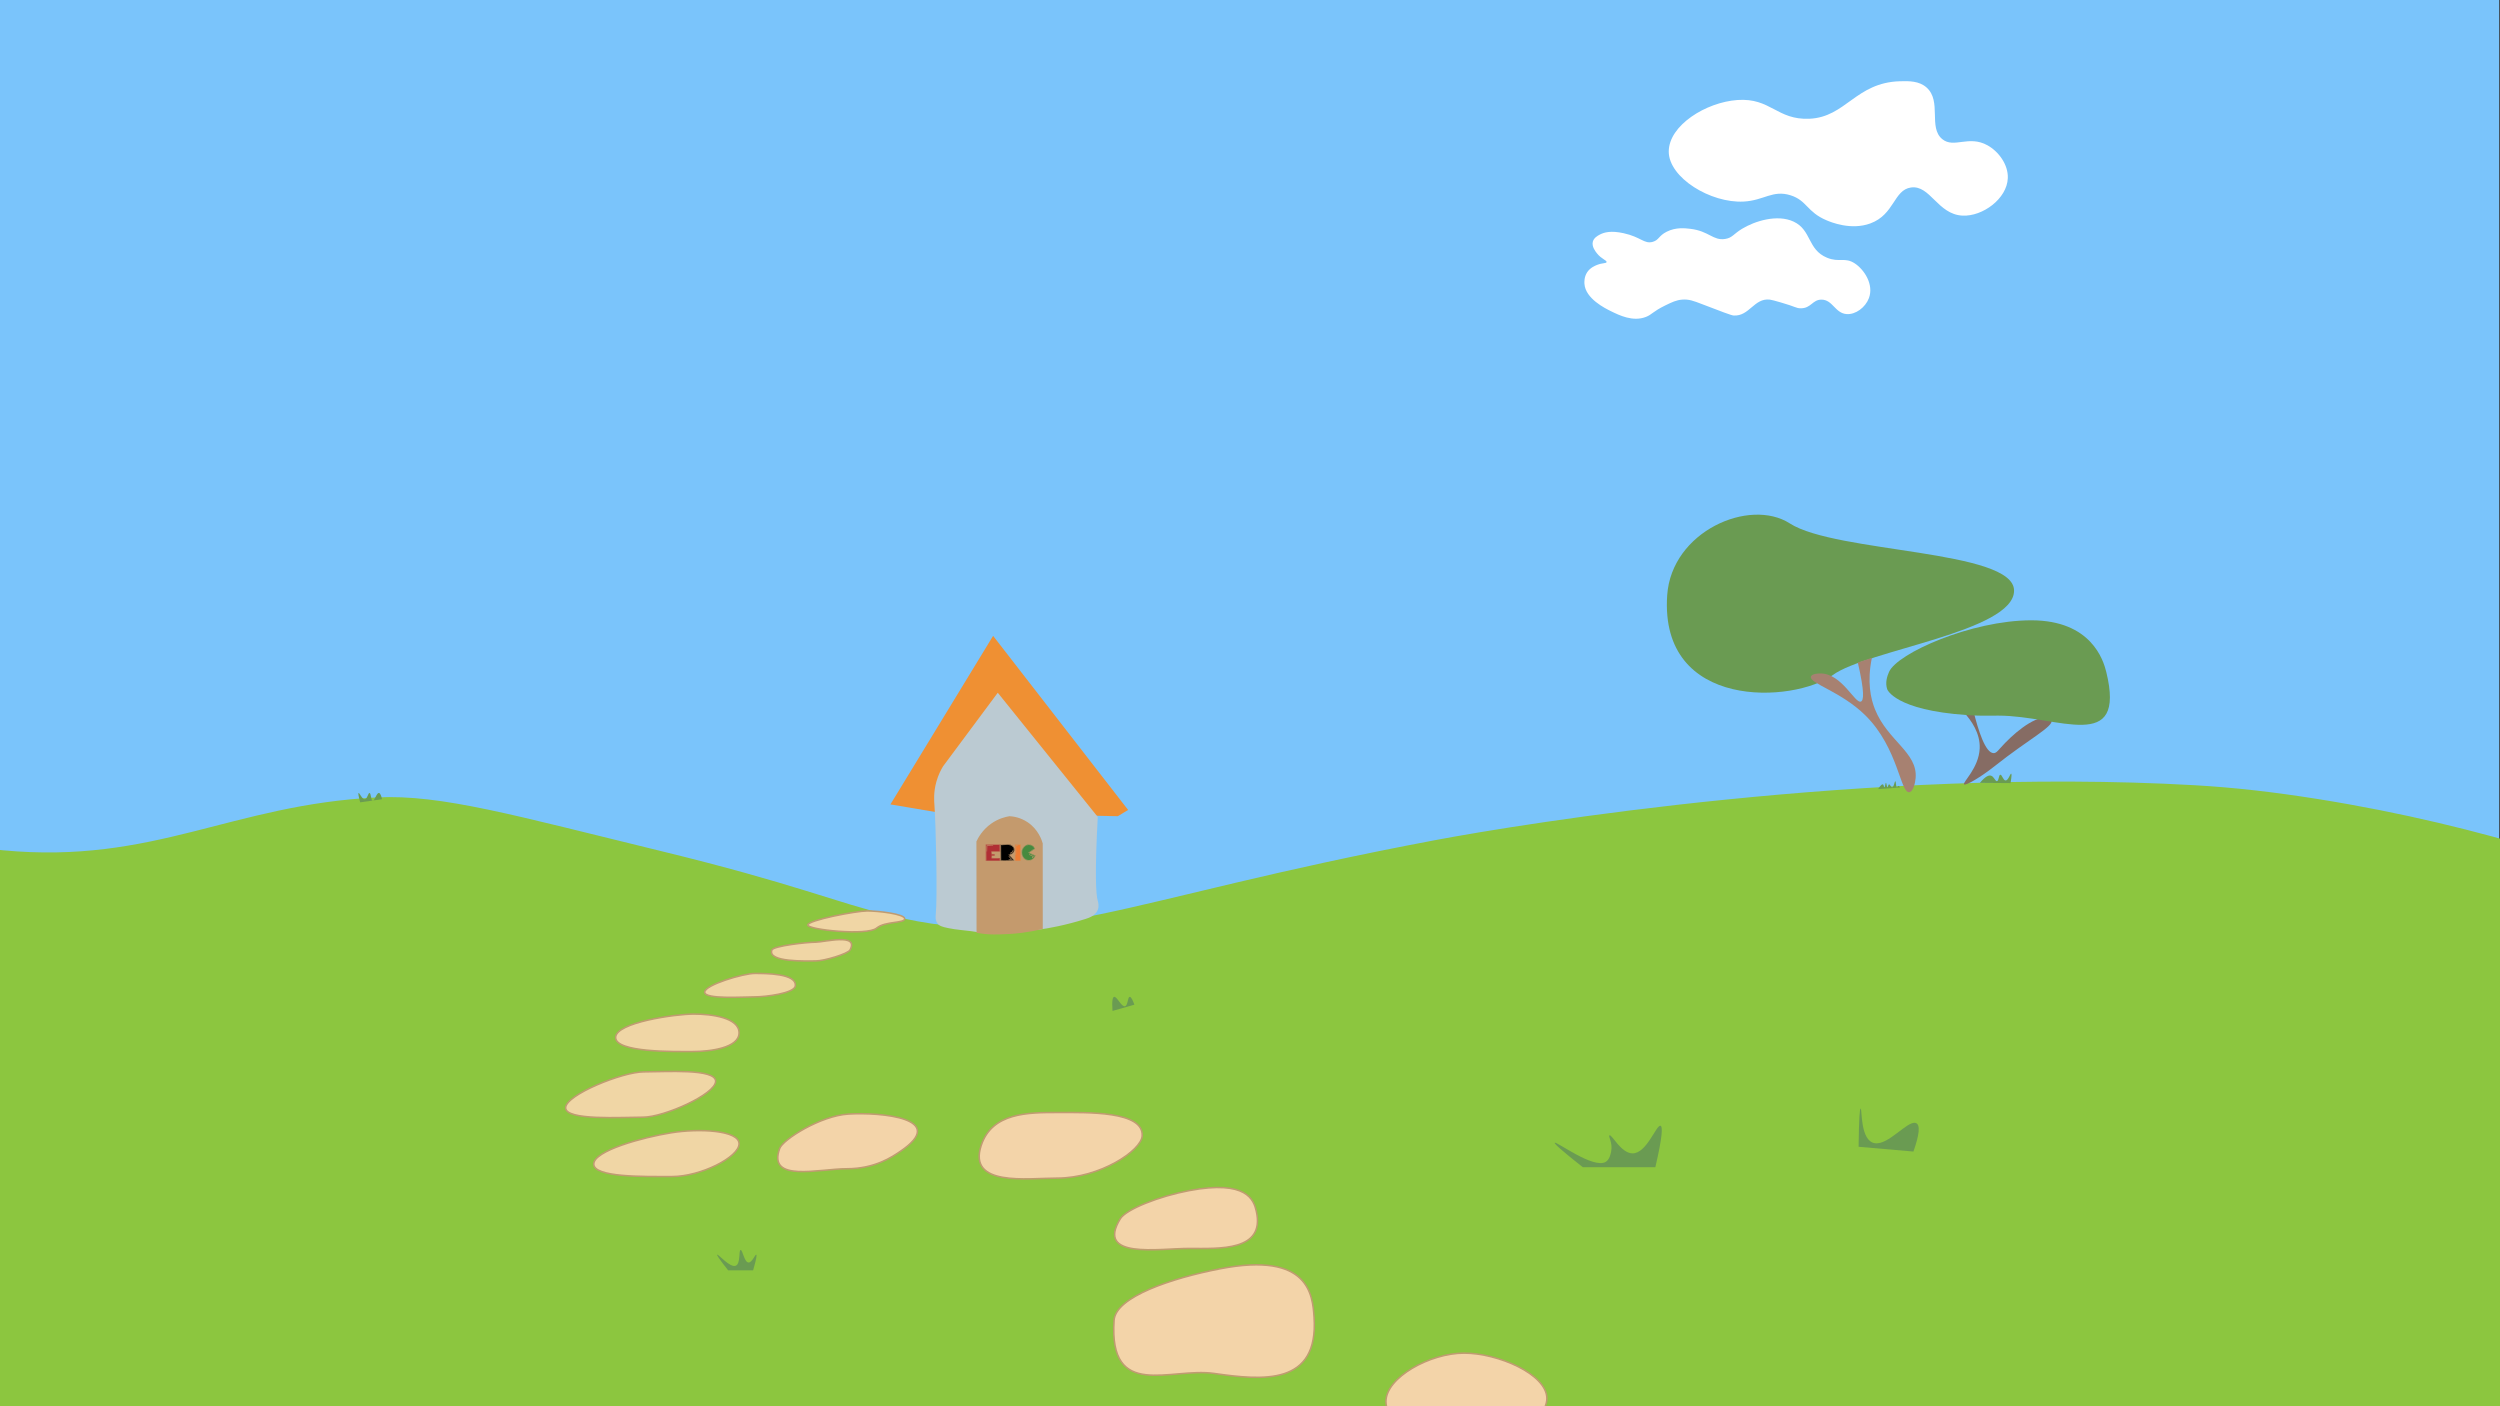 <?xml version="1.0" encoding="UTF-8"?><svg id="a" xmlns="http://www.w3.org/2000/svg" width="1600" height="900" viewBox="0 0 1600 900"><rect x="0" y="0" width="1600" height="900" fill="#333333" stroke="none"/><defs><style>.b{fill:#ed7c33;}.c{fill:#ef9033;}.d{fill:#fff;}.e{fill:#6a9b52;}.f{fill:#866c64;}.g{fill:#8cc63f;}.h{fill:#a78171;}.i{fill:#b02f34;}.j{fill:#bbcad2;}.k{fill:#c49a6d;}.l{fill:#468a3f;}.m{fill:#7ac4fb;}.n{fill:#f0d6a5;}.n,.o{stroke:#bf9b71;stroke-miterlimit:10;}.o{fill:#f3d4a9;}</style></defs><path class="e" d="M746.5,632.5c-1.29-4.78-1.27-5.9-1-6,.58-.22,2.24,4.21,4,4,1.6-.19,2.09-4.1,3-4,.99,.1,.87,4.82,2,5,1.22,.2,2.46-5.1,4-5,.9,.06,1.54,1.93,2,4"/><rect class="m" x="-.5" width="1600" height="900"/><path class="g" d="M1483.4,511.38c-28.56-4.56-53.94-7.43-79.24-8.86-206.64-11.7-428.45,24.38-486.12,35.26-204.51,38.59-250.36,71.7-348.31,48.14-35.16-8.46-61.42-20.46-146.47-41.18-93.78-22.84-140.75-36.44-181.99-34.4-93.32,4.62-142.47,42.86-239.17,33.87-44.46-4.14-79.55-16.45-102.09-26.1C-65.82,649.07-31.64,780.04,2.55,911H1643.46c103.11-7.09,186.24-70.11,200.41-149.6,12.84-71.99-33.19-144.55-115.25-180.14-51.95-21.82-136.33-52.49-245.22-69.88Z"/><path class="e" d="M1289,378c0,26.23-94,38-116,54-24.79,18.03-111,23-106-51,2.77-40.96,52.73-62.6,78.5-46,29.5,19,143.5,16.77,143.5,43Z"/><path class="h" d="M1189,424c4.53,19.48,3.69,24.31,2,25-3.83,1.56-12.15-18.06-26-18-.58,0-5.35,.02-6,2-1.41,4.29,19.36,9.46,35,25,20.99,20.87,22.19,49.94,28,49,2.4-.39,3.7-5.58,4-9,1.42-16.47-17.87-23.75-26-44-2.77-6.91-5.15-17.58-2-33"/><g><path class="o" d="M841,843c3,44-32.91,40.44-64,36-28-4-67.43,17.51-64-34,1-15,36.82-26.98,68-33,57-11,59.04,16.95,60,31Z"/><path class="o" d="M990,895c0,15.46-31.68,34-53.5,34s-49.5-16.54-49.5-32,28.18-31,50-31,53,13.54,53,29Z"/><path class="o" d="M804,775c6,26-23.67,24-43,24s-60,7-44-19c3.76-6.11,25.01-14.41,44-18,37-7,41.39,6,43,13Z"/><path class="o" d="M731,727c-.59,9.37-27,27-54.5,27-19.05,0-57.38,5.63-48.5-21,7-21,29.95-21,49-21s55-1,54,15Z"/><path class="o" d="M576,737c-5.04,3.39-16.05,11-34,11s-51,9-43-13c2.08-5.71,26.08-20.91,44-22,20.56-1.26,64.84,2.61,33,24Z"/><path class="n" d="M473,732c0,8.56-24.5,21-43,21s-50,.56-50-8,31.24-17.04,49.5-20,43.5-1.56,43.5,7Z"/><path class="n" d="M458,692c0,8.28-32.97,23-46.5,23s-49.5,2.28-49.5-6,36.47-23,50-23,46-2.28,46,6Z"/><path class="n" d="M473,661c0,9.66-18.4,12-30,12s-49,.66-49-9,38.4-15,50-15,29,2.34,29,12Z"/><path class="n" d="M509,631c-.58,4.66-18.82,7-26,7s-32,1.69-32-3,24.82-12,32-12,27,0,26,8Z"/><path class="n" d="M544,608c-1.32,2.42-16.48,7-22,7s-31,1-28-7c.97-2.59,22.48-5,28-5s28-6,22,5Z"/><path class="n" d="M579,588c0,3.04-12.48,1.4-18,6-6,5-44,1.04-44-2s30.82-9,38-9,24,1.96,24,5Z"/></g><path class="f" d="M1257,456c4.59,5.08,10.42,13.23,10,23-.54,12.63-11.26,21.86-10,23,1.09,.99,10.64-4.57,20-12,21.35-16.94,37.31-24.98,36-29-.65-1.99-2.51-2-3-2-9.31,.05-21.87,10.83-30,20-1.63,1.84-2.55,2.97-4,3-5.33,.12-9.96-14.67-13-27"/><path class="e" d="M1348,430c13,53-30.62,28-69,28-6.91,0-9.69,.08-12.91,0-3.49-.09-6.99-.35-6.99-.35,0,0-.18-.01-.34-.02-46.1-3.12-50.93-16.46-50.93-16.46-1.47-4.3-.02-8.47,1.17-11.17,5.24-11.9,52.62-33,91-33s46.16,25.49,48,33Z"/><path class="d" d="M1057.76,154.78c-5.48,1.55-7.49-3.1-18.74-5.55-7.99-1.74-12.35-.58-15.17,.92-1.42,.75-3.86,2.1-4.46,4.62-.74,3.11,1.73,6.21,2.68,7.4,2.93,3.68,6.39,4.43,6.14,5.57-.21,.94-2.57,.4-6.14,1.83-1.25,.5-4.31,1.72-6.25,4.62-2.05,3.07-1.84,6.51-1.78,7.4,.58,9.52,13.37,15.81,16.96,17.57,5.35,2.63,14,6.88,22.31,3.7,4.02-1.54,4.33-3.42,12.49-7.4,4.29-2.09,7.02-3.39,10.71-3.7,4.42-.38,7.56,.88,12.49,2.77,12.69,4.87,19.04,7.31,20.53,7.4,10.12,.62,13.08-11.38,23.2-10.17,1.13,.13,3.13,.71,7.14,1.85,9.22,2.63,9.58,3.67,12.49,3.7,6.81,.07,7.56-5.57,13.39-5.55,7.21,.03,8.66,8.69,16.06,9.25,5.76,.44,12.04-4.26,14.28-10.17,3.29-8.71-2.91-18.18-8.92-22.19-6.49-4.33-9.97-.45-17.85-3.7-12.63-5.21-9.83-17.71-21.42-23.12-10.47-4.89-24.88-.34-33.02,4.62-5.52,3.37-6.2,5.74-10.71,6.47-7.8,1.27-10.41-5.06-22.31-6.47-3.53-.42-9.31-1.1-15.17,1.85-5.23,2.63-4.92,5.34-8.92,6.47Z"/><g><polygon class="c" points="601.45 520.15 569.87 514.82 635.59 406.95 722 518.38 715.39 522.37 601.45 520.15"/><path class="j" d="M638.57,443.35c-11.66,15.68-23.33,31.37-34.99,47.06-1.21,1.98-3.02,5.32-4.27,9.77-1.96,6.95-1.46,12.7-1.28,15.09,.96,12.65,1.99,59.43,.85,70.14-.1,.91-.42,3.52,1.11,5.6,1.1,1.49,2.74,2.15,7,3,5.72,1.15,8.54,1.13,15,2,4.42,.6,4.29,.77,7,1,2.42,.21,4.95,.28,11,0,5.27-.25,9.72-.61,14-1,4.28-.39,7.82-.72,12.31-1.27,3.64-.45,15.61-2.51,28.59-6.66,1.91-.61,6.24-2.06,7.68-5.77,.99-2.54,.2-5.07,0-5.77-1.23-4.38-1.93-17.6,0-53.71"/><path class="k" d="M625,597c2.17,.39,5.26,.84,9,1,1.08,.05,2.76,.1,6,0,3.64-.11,8.09-.24,14-1,3.74-.48,8.27-1.25,13.38-2.5l-.03-54.72c-.58-2.03-2.79-8.87-9.57-13.48-4.72-3.21-9.39-3.81-11.65-3.94-2.51,.39-7.11,1.46-11.83,4.81-5.57,3.96-8.28,8.96-9.39,11.37,.03,19.48,.05,38.97,.08,58.45Z"/><g><path class="i" d="M640.09,545.13h-5.17c-.13,.16-.2,.39-.2,.69,0,.27,.05,.51,.14,.71l1.83,.1v1.06l-1.77,.1c-.04,.11-.07,.23-.09,.38-.01,.1-.02,.24,0,.44,0,.21,0,.36,0,.44,.5,.05,1.07,.08,1.71,.09,.4,0,.98,0,1.74,0,.8,0,1.39,0,1.75,0v1.85h-9.11v-10.58h9.11l.05,4.74Zm-.13,5.72v-1.53l-5.18-.04-.03-1.58c.23-.07,.54-.11,.92-.11,.59,0,.9,.01,.94,.01v-.84l-1.89-.1c-.07-.29-.1-.58-.1-.87,0-.32,.05-.58,.14-.79h5.21v-4.42h-8.88l-.06,10.26h8.94Zm-.16-.18h-8.57v-9.9h8.52l.05,4.04h-5.17l-.17,.2c0,.06,0,.38,0,.95,0,.39,.03,.69,.12,.9l1.87,.11v.4l-1.81,.1c-.07,.4-.1,.75-.1,1.05,0,.42,.06,.75,.19,1h5.04l.05,1.16Zm-4.22-9.29v-.29l-4.05-.04v3.89h.21l.09-3.49,3.76-.07Z"/><path d="M649.13,550.77c-2.84,.09-4.88,.14-6.11,.14-.93,0-1.81-.02-2.61-.05v-10.39c.29,.04,.61,.06,.97,.06s.91-.03,1.66-.07,1.3-.07,1.67-.07c.92,0,1.68,.12,2.27,.36,.75,.3,1.35,.81,1.8,1.54,.26,.43,.39,.93,.39,1.51,0,.5-.1,.95-.3,1.35-.3,.57-.73,1.03-1.29,1.36-.39,.23-.93,.44-1.62,.64l3.18,3.63Zm-.12-7.4c-.28-1.11-.83-1.89-1.67-2.33-.64-.33-1.53-.5-2.68-.5-.33,0-.82,.02-1.48,.05-.66,.03-1.14,.05-1.45,.05-.44,0-.83-.03-1.16-.1l-.03,10.19h8.35l-3.15-3.6v-.19c.74-.02,1.4-.26,1.98-.7,.87-.66,1.3-1.49,1.3-2.5,0-.13,0-.25-.02-.37Zm-.2,.92c-.11,.52-.39,1-.81,1.43-.38,.38-.81,.66-1.3,.84-.1,.06-.3,.1-.61,.13-.26,.02-.45,.09-.56,.2l.04,.33,2.91,3.31h-7.73l-.05-9.69c.27,.03,.57,.04,.9,.04s.85-.02,1.54-.07c.69-.05,1.21-.07,1.55-.07,.83,0,1.51,.1,2.06,.31,.69,.25,1.25,.68,1.69,1.29,.28,.66,.42,1.17,.42,1.52,0,.15-.02,.29-.05,.44Zm-1.04,5.91l-1.99-2.23h-.39l1.6,1.86c-.15,.04-.4,.05-.76,.04-.33,0-.58,.03-.75,.1v.2l2.28,.03Zm.71-6.29h-.21c-.03,.44-.29,.9-.8,1.39-.08,.11-.29,.23-.65,.37-.3,.11-.45,.27-.45,.46,0,.05,0,.11,.02,.17l1-.47c.33-.21,.59-.48,.8-.83,.2-.35,.3-.71,.28-1.09Zm-1.15,6.12h-.07v-.09h.07v.09Z"/><path class="b" d="M653.24,551h-3.73l.06-10.58h3.67v10.58Zm-.13-.14v-10.31h-3.46l-.06,10.31h3.51Zm-.15-.17h-3.15v-9.95h3.11l.05,9.95Zm-1.37-9.29s0-.05,0-.11c0-.04,0-.07,0-.1,0-.04-.02-.07-.05-.1l-1.45-.03v6.04h.21l.09-5.63c.14-.06,.33-.09,.58-.09,.46,0,.67,0,.62,.01Z"/><path class="l" d="M662.68,547.52c-.31,.96-.86,1.74-1.66,2.34-.8,.61-1.65,.91-2.56,.91-.83,0-1.6-.22-2.29-.65-.72-.45-1.3-1.08-1.73-1.91-.39-.75-.59-1.62-.59-2.59,0-1.12,.26-2.08,.77-2.88,.46-.74,1.03-1.3,1.7-1.69,.68-.39,1.4-.59,2.16-.59,.31,0,.62,.03,.93,.1,.63,.13,1.22,.43,1.78,.89,.58,.48,1,1.06,1.26,1.72l-3.69,2.5c.75,.47,2.06,1.09,3.93,1.86Zm-.24,.09c-.08-.04-.75-.34-2.01-.9-.81-.35-1.45-.69-1.93-1,.42-.3,1.05-.74,1.89-1.32s1.47-1.02,1.88-1.32c-.16-.52-.68-1.12-1.56-1.81-.55-.43-1.24-.65-2.06-.65-.9,0-1.73,.23-2.49,.7-.57,.35-1.05,.84-1.43,1.45s-.61,1.26-.69,1.94c-.04,.32-.07,.63-.07,.94,0,1.43,.42,2.59,1.27,3.47,.98,1.03,2.07,1.54,3.25,1.54,.41,0,.82-.07,1.22-.2,.63-.22,1.19-.57,1.69-1.04,.56-.54,.91-1.14,1.06-1.79Zm-.27,.1c-.11,.62-.45,1.19-1.04,1.69-.5,.43-1.06,.73-1.68,.9-.33,.09-.67,.14-1.01,.14-.65,0-1.27-.17-1.87-.5-.59-.33-1.11-.8-1.56-1.4-.58-.79-.87-1.77-.87-2.96,0-.78,.14-1.48,.43-2.1,.37-.81,.91-1.47,1.62-1.96,.71-.49,1.46-.73,2.26-.73,.74,0,1.43,.18,2.05,.55,.67,.4,1.18,.95,1.52,1.67-.88,.62-2.19,1.53-3.93,2.75,.55,.33,1.22,.67,2.02,1.03,.69,.31,1.38,.62,2.06,.92Zm-.74,.23l-2.81-1.22v.33l1.24,.56c.5,.22,.9,.42,1.19,.6l-.69,.8c.06,.09,.13,.14,.2,.14,.06,0,.15-.06,.27-.17,.12-.11,.21-.18,.27-.2,.25-.3,.38-.52,.38-.66,0-.06-.02-.12-.05-.17Z"/></g></g><path class="d" d="M1068,97c0-16.73,23.78-31.59,44-33,21.29-1.48,25.2,12.88,46,12,23.34-.99,29.69-23.24,58-24,5.85-.16,12.23-.24,17,4,9.89,8.79,.97,25.54,10,33,7.51,6.21,16.91-2.72,29,4,7.17,3.99,13.33,12.39,13,21-.5,13.2-16.14,24.63-29,24-15.94-.79-20.67-19.76-33-18-11.06,1.58-10.5,17.31-26,23-12.44,4.57-25.44-.92-28-2-12.63-5.33-12.48-12.66-23-16-11.45-3.64-17.06,3.31-30,4-21.22,1.14-48-15.3-48-32Z"/><path class="e" d="M1202,505c1.64-2.57,2.51-3.16,3-3,.69,.23,.67,2,1,2,.43,0,.63-3,1-3s.58,3,1,3c.33,0,.38-1.89,1-2,.67-.12,1.22,2.04,2,2,1.05-.06,1.52-4.05,2-4,.47,.05,.42,3.95,1,4,.3,.03,.48-.97,1-1,.38-.02,.73,.48,1,1"/><path class="e" d="M1012.97,747c-14.12-11.14-18.42-15.16-17.93-15.63,1.08-1.05,24.75,16.92,32.61,12.23,2.37-1.41,3.09-4.77,3.44-6.39,1.27-5.89-2.09-10.06-1-10.6,1.5-.73,7.33,11.44,14.67,11.55,9.11,.14,15.22-18.33,17.93-17.67,1.56,.38,1.3,6.88-3.26,26.51"/><path class="e" d="M1189.5,733.94c.24-19.31,.77-24.44,1.3-24.44,1.07-.01-.45,20.69,9.1,22.15,8.71,1.33,20.55-14.25,26-12.99,3.44,.8,2.38,7.86-1.3,18.33"/><path class="e" d="M230.5,513.5c-1.29-4.78-1.27-5.9-1-6,.58-.22,2.24,4.21,4,4,1.6-.19,2.09-4.1,3-4,.99,.1,.87,4.82,2,5,1.22,.2,2.46-5.1,4-5,.9,.06,1.54,1.93,2,4"/><path class="e" d="M712,647c-.51-6.97,.19-8.77,1-9,1.8-.51,4.7,6.59,7,6,1.91-.49,1.63-5.84,3-6,.94-.11,2.05,2.29,3,5"/><path class="e" d="M1286.76,501.19c.81-4.88,.68-5.99,.4-6.07-.6-.17-1.81,4.41-3.59,4.38-1.56-.03-2.3-3.84-3.38-3.68-1.06,.15-.9,3.87-2.1,4.12-1.13,.23-1.85-2.93-3.87-3.52-1.33-.39-3.47,.27-7.08,4.61"/><path class="e" d="M466,813c-6.16-7.74-7.28-9.75-7-10,.65-.58,8.35,8.77,12,7,3.03-1.47,1.68-9.85,3-10,1.28-.15,2.29,7.76,5,8,2.3,.21,4.28-5.28,5-5,.41,.16,.28,2.15-2,10"/></svg>